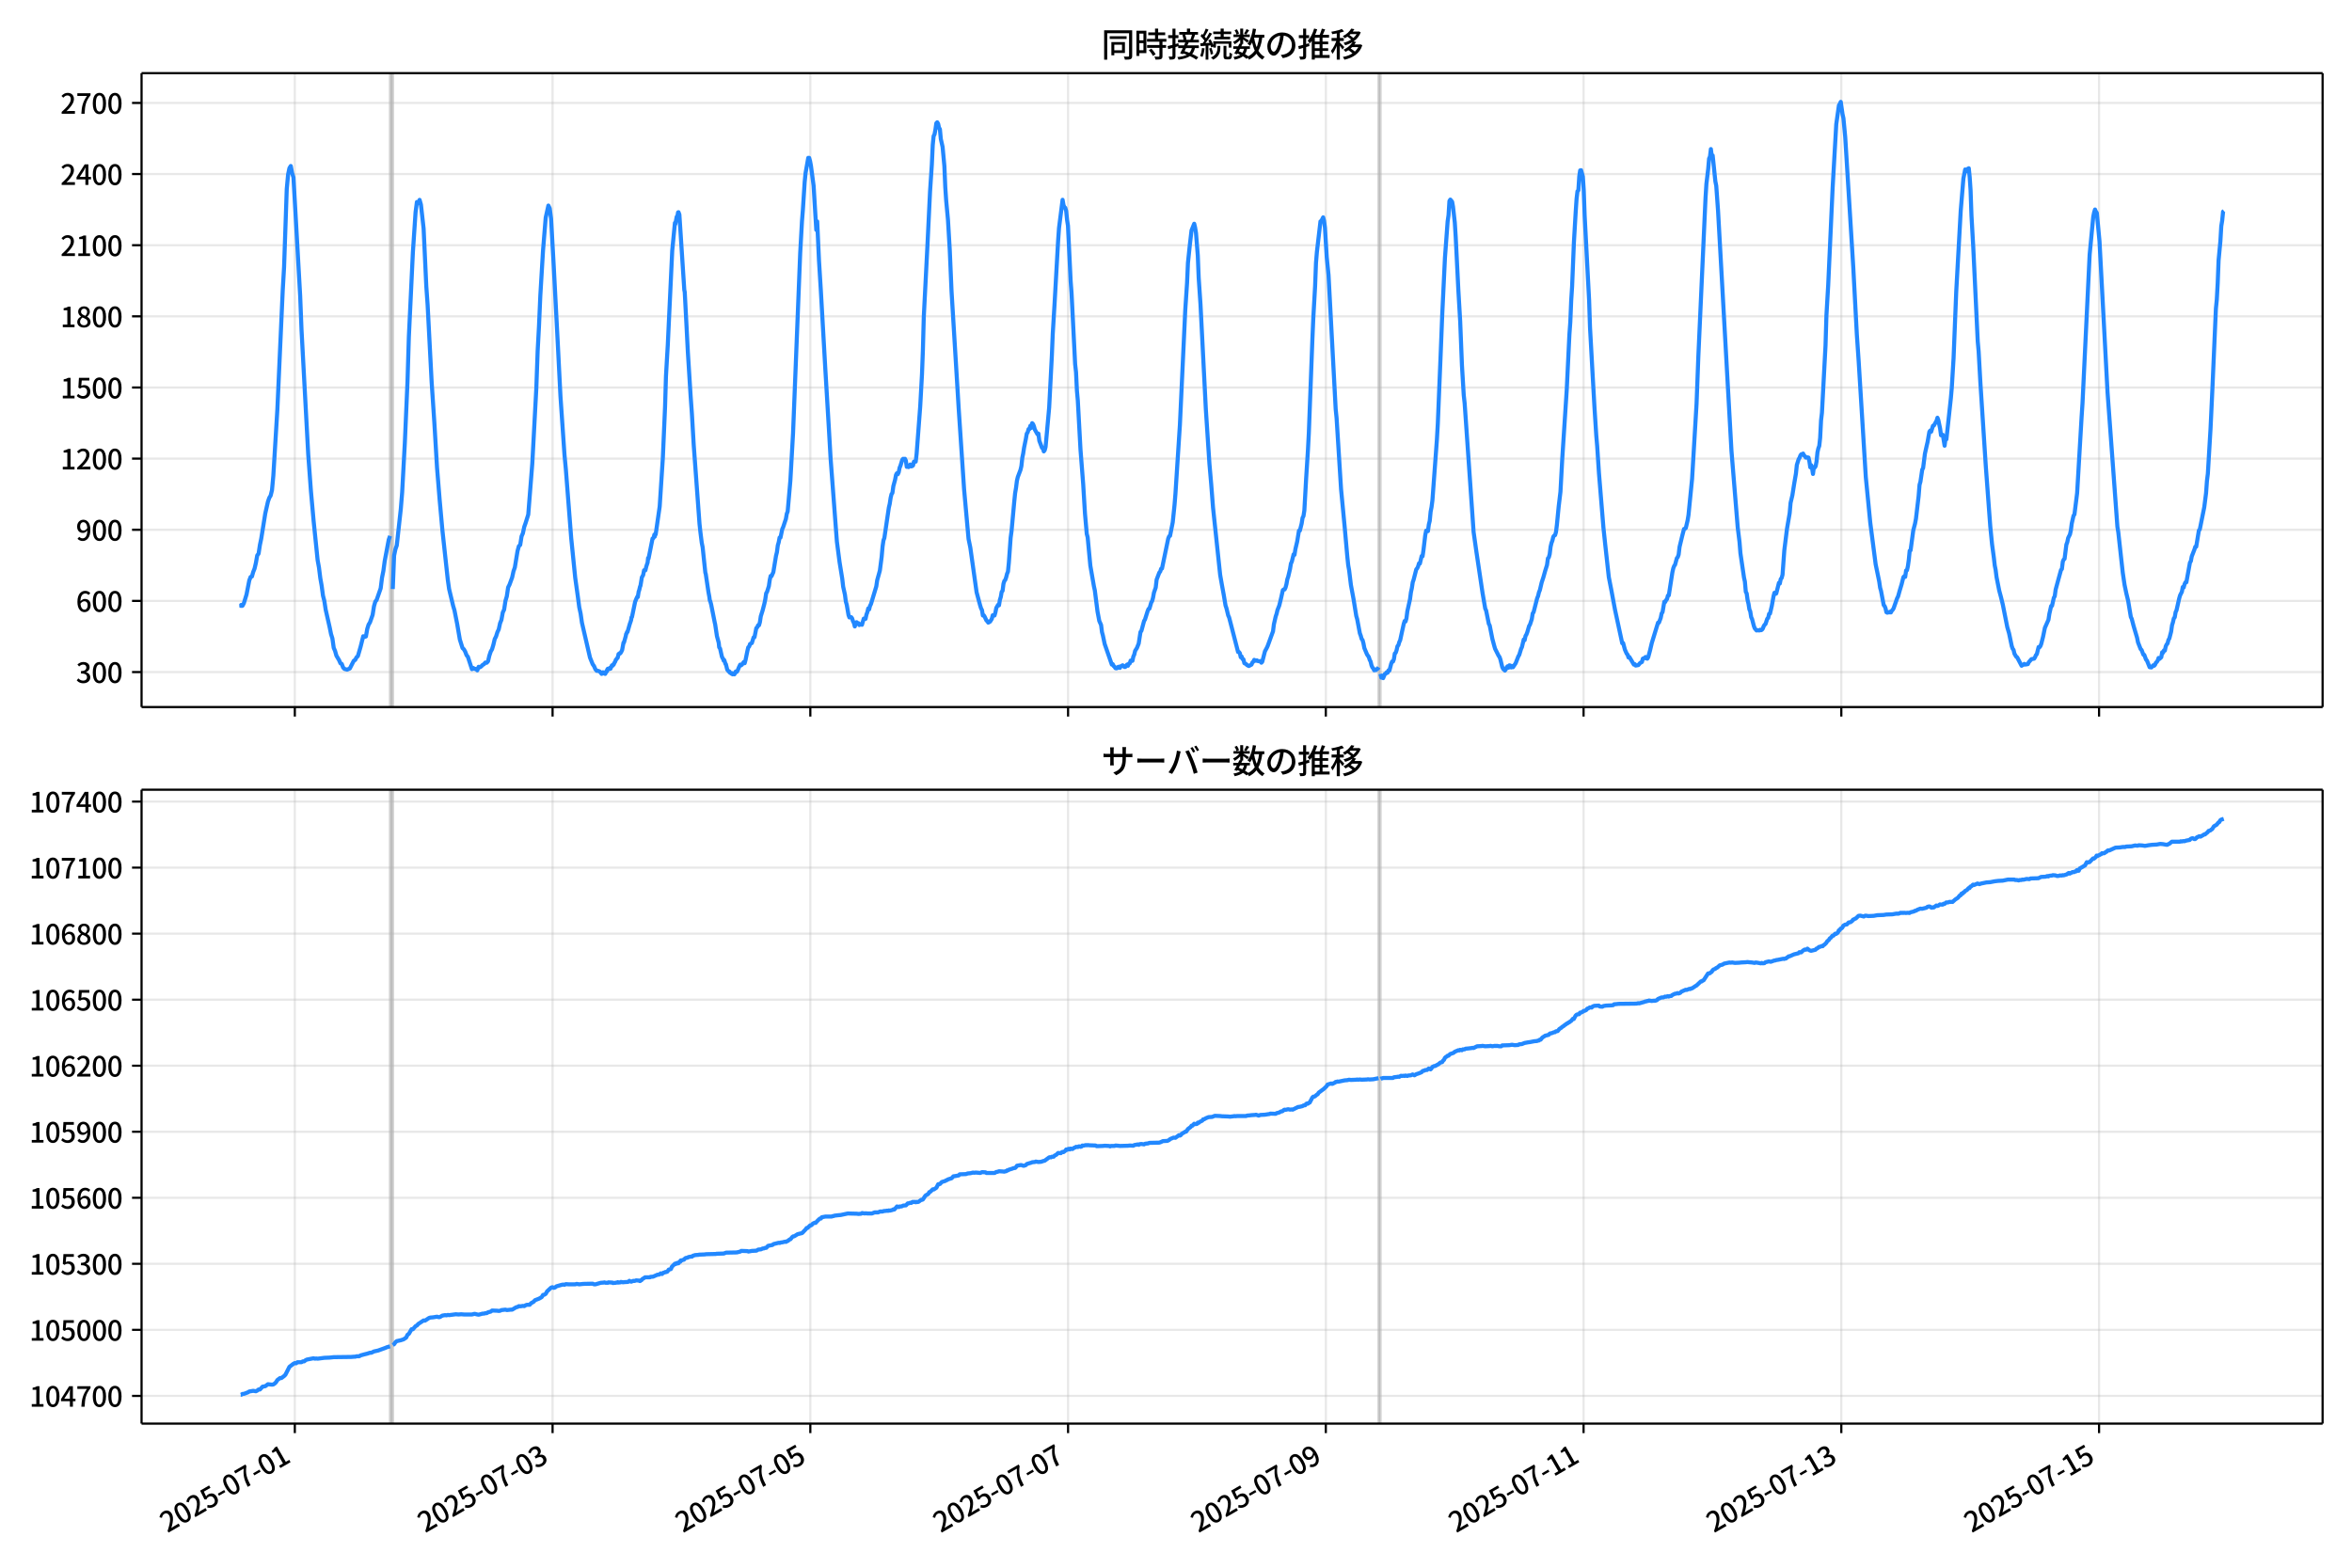 <!DOCTYPE svg  PUBLIC '-//W3C//DTD SVG 1.1//EN'  'http://www.w3.org/Graphics/SVG/1.1/DTD/svg11.dtd'>
<svg version="1.1" viewBox="0 0 864 576" xmlns="http://www.w3.org/2000/svg" xmlns:xlink="http://www.w3.org/1999/xlink">
 <defs>
  <style type="text/css">*{stroke-linejoin: round; stroke-linecap: butt}</style>
 </defs>
 <g id="aa">
  <g id="ab">
   <path d="m0 576h864v-576h-864z" fill="#fff"/>
  </g>
  <g id="ac">
   <g id="ad">
    <path d="m52 259.78h801.2v-232.9h-801.2z" fill="#fff"/>
   </g>
   <g id="ae">
    <path d="m143.32 259.78h.986v-232.9h-.986z" clip-path="url(#d)" fill="#808080" opacity=".3" stroke="#808080"/>
   </g>
   <g id="af">
    <path d="m506.43 259.78h.658v-232.9h-.658z" clip-path="url(#d)" fill="#808080" opacity=".3" stroke="#808080"/>
   </g>
   <g id="ag">
    <g id="ah">
     <g id="ai">
      <path d="m108.3 259.78v-232.9" clip-path="url(#d)" fill="none" stroke="#b0b0b0" stroke-linecap="square" stroke-opacity=".3" stroke-width=".8"/>
     </g>
     <g id="aj">
      <defs>
       <path id="g" d="m0 0v3.5" stroke="#000" stroke-width=".8"/>
      </defs>
      <use x="108.303" y="259.778" stroke="#000000" stroke-width=".8" xlink:href="#g"/>
     </g>
    </g>
    <g id="ak">
     <g id="al">
      <path d="m202.99 259.78v-232.9" clip-path="url(#d)" fill="none" stroke="#b0b0b0" stroke-linecap="square" stroke-opacity=".3" stroke-width=".8"/>
     </g>
     <g id="am">
      <use x="202.986" y="259.778" stroke="#000000" stroke-width=".8" xlink:href="#g"/>
     </g>
    </g>
    <g id="an">
     <g id="ao">
      <path d="m297.67 259.78v-232.9" clip-path="url(#d)" fill="none" stroke="#b0b0b0" stroke-linecap="square" stroke-opacity=".3" stroke-width=".8"/>
     </g>
     <g id="ap">
      <use x="297.669" y="259.778" stroke="#000000" stroke-width=".8" xlink:href="#g"/>
     </g>
    </g>
    <g id="aq">
     <g id="ar">
      <path d="m392.35 259.78v-232.9" clip-path="url(#d)" fill="none" stroke="#b0b0b0" stroke-linecap="square" stroke-opacity=".3" stroke-width=".8"/>
     </g>
     <g id="as">
      <use x="392.352" y="259.778" stroke="#000000" stroke-width=".8" xlink:href="#g"/>
     </g>
    </g>
    <g id="at">
     <g id="au">
      <path d="m487.04 259.78v-232.9" clip-path="url(#d)" fill="none" stroke="#b0b0b0" stroke-linecap="square" stroke-opacity=".3" stroke-width=".8"/>
     </g>
     <g id="av">
      <use x="487.035" y="259.778" stroke="#000000" stroke-width=".8" xlink:href="#g"/>
     </g>
    </g>
    <g id="aw">
     <g id="ax">
      <path d="m581.72 259.78v-232.9" clip-path="url(#d)" fill="none" stroke="#b0b0b0" stroke-linecap="square" stroke-opacity=".3" stroke-width=".8"/>
     </g>
     <g id="ay">
      <use x="581.718" y="259.778" stroke="#000000" stroke-width=".8" xlink:href="#g"/>
     </g>
    </g>
    <g id="az">
     <g id="ba">
      <path d="m676.4 259.78v-232.9" clip-path="url(#d)" fill="none" stroke="#b0b0b0" stroke-linecap="square" stroke-opacity=".3" stroke-width=".8"/>
     </g>
     <g id="bb">
      <use x="676.401" y="259.778" stroke="#000000" stroke-width=".8" xlink:href="#g"/>
     </g>
    </g>
    <g id="bc">
     <g id="bd">
      <path d="m771.08 259.78v-232.9" clip-path="url(#d)" fill="none" stroke="#b0b0b0" stroke-linecap="square" stroke-opacity=".3" stroke-width=".8"/>
     </g>
     <g id="be">
      <use x="771.084" y="259.778" stroke="#000000" stroke-width=".8" xlink:href="#g"/>
     </g>
    </g>
   </g>
   <g id="bf">
    <g id="bg">
     <g id="bh">
      <path d="m52 246.93h801.2" clip-path="url(#d)" fill="none" stroke="#b0b0b0" stroke-linecap="square" stroke-opacity=".3" stroke-width=".8"/>
     </g>
     <g id="bi">
      <defs>
       <path id="f" d="m0 0h-3.5" stroke="#000" stroke-width=".8"/>
      </defs>
      <use x="52" y="246.926" stroke="#000000" stroke-width=".8" xlink:href="#f"/>
     </g>
     <g id="bj">
      <!-- 300 -->
      <g transform="translate(27.9 250.91) scale(.1 -.1)">
       <defs>
        <path id="l" transform="scale(.016)" d="m1715-90q-371 0-656 90t-503 240q-217 150-377 323l359 474q211-205 479-359 269-153 634-153 269 0 467 92 199 93 311 266t112 423q0 256-125 451t-429 300q-304 106-835 106v551q467 0 732 105 266 106 384 291 119 186 119 423 0 307-192 489-192 183-531 183-269 0-503-119-233-118-438-316l-384 460q282 256 614 413 333 157 737 157 422 0 748-144 327-144 512-413 186-269 186-659 0-403-221-685-221-281-592-422v-26q269-70 490-227t349-400 128-557q0-422-215-726-214-304-573-468-358-163-787-163z"/>
        <path id="a" transform="scale(.016)" d="m1830-90q-460 0-806 275-346 276-535 823-188 547-188 1366 0 820 188 1357 189 538 535 803 346 266 806 266 461 0 800-269 340-269 528-803 189-534 189-1354 0-819-189-1366-188-547-528-823-339-275-800-275zm0 589q237 0 422 185 186 186 288 599 103 413 103 1091 0 679-103 1082-102 403-288 582-185 180-422 180-236 0-422-180-186-179-292-582-105-403-105-1082 0-678 105-1091 106-413 292-599 186-185 422-185z"/>
       </defs>
       <use xlink:href="#l"/>
       <use transform="translate(57)" xlink:href="#a"/>
       <use transform="translate(114)" xlink:href="#a"/>
      </g>
     </g>
    </g>
    <g id="bk">
     <g id="bl">
      <path d="m52 220.79h801.2" clip-path="url(#d)" fill="none" stroke="#b0b0b0" stroke-linecap="square" stroke-opacity=".3" stroke-width=".8"/>
     </g>
     <g id="bm">
      <use x="52" y="220.787" stroke="#000000" stroke-width=".8" xlink:href="#f"/>
     </g>
     <g id="bn">
      <!-- 600 -->
      <g transform="translate(27.9 224.77) scale(.1 -.1)">
       <defs>
        <path id="k" transform="scale(.016)" d="m1971-90q-339 0-634 144-294 144-518 435-224 292-352 733-128 442-128 1044 0 678 147 1161 148 483 397 784 250 301 570 445t665 144q397 0 688-147 292-147 490-359l-403-448q-128 154-327 253-198 99-409 99-307 0-567-182-259-182-413-605-153-422-153-1145 0-608 115-1002t326-589q212-195 493-195 212 0 375 121 163 122 259 343t96 522q0 300-90 511-89 212-259 320-169 109-419 109-211 0-451-134t-458-461l-25 538q134 192 313 323t374 201q196 71 375 71 397 0 694-163 298-163 467-490 170-326 170-825 0-468-195-817-195-348-512-544-317-195-701-195z"/>
       </defs>
       <use xlink:href="#k"/>
       <use transform="translate(57)" xlink:href="#a"/>
       <use transform="translate(114)" xlink:href="#a"/>
      </g>
     </g>
    </g>
    <g id="bo">
     <g id="bp">
      <path d="m52 194.65h801.2" clip-path="url(#d)" fill="none" stroke="#b0b0b0" stroke-linecap="square" stroke-opacity=".3" stroke-width=".8"/>
     </g>
     <g id="bq">
      <use x="52" y="194.648" stroke="#000000" stroke-width=".8" xlink:href="#f"/>
     </g>
     <g id="br">
      <!-- 900 -->
      <g transform="translate(27.9 198.63) scale(.1 -.1)">
       <defs>
        <path id="m" transform="scale(.016)" d="m1562-90q-410 0-708 150-297 151-502 356l403 461q141-160 346-256t422-96q224 0 425 102 202 103 352 333 151 230 237 614 87 384 87 941 0 589-115 970t-323 563-496 182q-205 0-372-118-166-118-262-336t-96-525q0-301 86-512 87-211 259-323 173-112 417-112 224 0 460 141 237 141 448 461l32-544q-134-180-313-314t-371-208-384-74q-391 0-689 166-297 167-467 496-169 330-169 823 0 467 195 816t515 541 698 192q339 0 636-138 298-137 519-419 221-281 349-710t128-1018q0-691-141-1187t-391-807q-249-310-563-461-313-150-652-150z"/>
       </defs>
       <use xlink:href="#m"/>
       <use transform="translate(57)" xlink:href="#a"/>
       <use transform="translate(114)" xlink:href="#a"/>
      </g>
     </g>
    </g>
    <g id="bs">
     <g id="bt">
      <path d="m52 168.51h801.2" clip-path="url(#d)" fill="none" stroke="#b0b0b0" stroke-linecap="square" stroke-opacity=".3" stroke-width=".8"/>
     </g>
     <g id="bu">
      <use x="52" y="168.509" stroke="#000000" stroke-width=".8" xlink:href="#f"/>
     </g>
     <g id="bv">
      <!-- 1200 -->
      <g transform="translate(22.2 172.49) scale(.1 -.1)">
       <defs>
        <path id="e" transform="scale(.016)" d="m544 0v608h1037v3277h-845v467q333 58 579 147 247 90 451 218h557v-4109h915v-608h-2694z"/>
        <path id="c" transform="scale(.016)" d="m282 0v429q697 621 1164 1136 468 515 701 956 234 442 234 826 0 256-87 451-86 196-262 301-176 106-445 106-275 0-506-151-230-150-422-368l-416 410q301 333 637 518 336 186 803 186 429 0 749-176t496-493 176-745q0-455-224-919t-615-935q-390-470-889-950 186 20 394 36t374 16h1184v-634h-3046z"/>
       </defs>
       <use xlink:href="#e"/>
       <use transform="translate(57)" xlink:href="#c"/>
       <use transform="translate(114)" xlink:href="#a"/>
       <use transform="translate(171)" xlink:href="#a"/>
      </g>
     </g>
    </g>
    <g id="bw">
     <g id="bx">
      <path d="m52 142.37h801.2" clip-path="url(#d)" fill="none" stroke="#b0b0b0" stroke-linecap="square" stroke-opacity=".3" stroke-width=".8"/>
     </g>
     <g id="by">
      <use x="52" y="142.37" stroke="#000000" stroke-width=".8" xlink:href="#f"/>
     </g>
     <g id="bz">
      <!-- 1500 -->
      <g transform="translate(22.2 146.36) scale(.1 -.1)">
       <defs>
        <path id="h" transform="scale(.016)" d="m1715-90q-365 0-653 90t-506 237q-217 147-383 307l352 480q134-134 294-246t361-183q202-70 452-70 262 0 473 118 212 119 333 346 122 227 122 541 0 460-247 716-246 256-649 256-224 0-384-64t-365-198l-365 237 141 2240h2387v-627h-1747l-109-1204q154 77 307 118 154 42 340 42 397 0 723-160t518-490q192-329 192-847 0-519-224-887t-586-560q-361-192-777-192z"/>
       </defs>
       <use xlink:href="#e"/>
       <use transform="translate(57)" xlink:href="#h"/>
       <use transform="translate(114)" xlink:href="#a"/>
       <use transform="translate(171)" xlink:href="#a"/>
      </g>
     </g>
    </g>
    <g id="ca">
     <g id="cb">
      <path d="m52 116.23h801.2" clip-path="url(#d)" fill="none" stroke="#b0b0b0" stroke-linecap="square" stroke-opacity=".3" stroke-width=".8"/>
     </g>
     <g id="cc">
      <use x="52" y="116.232" stroke="#000000" stroke-width=".8" xlink:href="#f"/>
     </g>
     <g id="cd">
      <!-- 1800 -->
      <g transform="translate(22.2 120.22) scale(.1 -.1)">
       <defs>
        <path id="r" transform="scale(.016)" d="m1830-90q-441 0-787 163-345 164-547 448-202 285-202 650 0 314 122 557t314 419 403 291v32q-256 186-442 458-185 272-185 643 0 365 176 640t480 425q304 151 694 151 410 0 704-160t457-439q164-278 164-649 0-237-96-448t-234-381q-137-169-291-278v-32q218-115 397-285 179-169 288-406t109-557q0-346-189-628-189-281-532-448-342-166-803-166zm314 2708q205 198 310 419 106 221 106 464 0 211-83 384t-247 272q-163 99-393 99-288 0-480-183-192-182-192-502 0-256 134-429 135-172 359-294t486-230zm-294-2170q236 0 418 89 183 90 285 253 103 164 103 388 0 211-90 367-89 157-246 272-157 116-368 215t-454 195q-244-173-398-426-153-252-153-553 0-237 118-416 119-179 324-282 205-102 461-102z"/>
       </defs>
       <use xlink:href="#e"/>
       <use transform="translate(57)" xlink:href="#r"/>
       <use transform="translate(114)" xlink:href="#a"/>
       <use transform="translate(171)" xlink:href="#a"/>
      </g>
     </g>
    </g>
    <g id="ce">
     <g id="cf">
      <path d="m52 90.093h801.2" clip-path="url(#d)" fill="none" stroke="#b0b0b0" stroke-linecap="square" stroke-opacity=".3" stroke-width=".8"/>
     </g>
     <g id="cg">
      <use x="52" y="90.093" stroke="#000000" stroke-width=".8" xlink:href="#f"/>
     </g>
     <g id="ch">
      <!-- 2100 -->
      <g transform="translate(22.2 94.078) scale(.1 -.1)">
       <use xlink:href="#c"/>
       <use transform="translate(57)" xlink:href="#e"/>
       <use transform="translate(114)" xlink:href="#a"/>
       <use transform="translate(171)" xlink:href="#a"/>
      </g>
     </g>
    </g>
    <g id="ci">
     <g id="cj">
      <path d="m52 63.954h801.2" clip-path="url(#d)" fill="none" stroke="#b0b0b0" stroke-linecap="square" stroke-opacity=".3" stroke-width=".8"/>
     </g>
     <g id="ck">
      <use x="52" y="63.954" stroke="#000000" stroke-width=".8" xlink:href="#f"/>
     </g>
     <g id="cl">
      <!-- 2400 -->
      <g transform="translate(22.2 67.939) scale(.1 -.1)">
       <defs>
        <path id="n" transform="scale(.016)" d="m2170 0v3072q0 192 12 457 13 266 20 458h-26q-90-179-183-365-92-185-195-364l-921-1415h2579v-576h-3328v493l1875 2957h858v-4717h-691z"/>
       </defs>
       <use xlink:href="#c"/>
       <use transform="translate(57)" xlink:href="#n"/>
       <use transform="translate(114)" xlink:href="#a"/>
       <use transform="translate(171)" xlink:href="#a"/>
      </g>
     </g>
    </g>
    <g id="cm">
     <g id="cn">
      <path d="m52 37.815h801.2" clip-path="url(#d)" fill="none" stroke="#b0b0b0" stroke-linecap="square" stroke-opacity=".3" stroke-width=".8"/>
     </g>
     <g id="co">
      <use x="52" y="37.815" stroke="#000000" stroke-width=".8" xlink:href="#f"/>
     </g>
     <g id="cp">
      <!-- 2700 -->
      <g transform="translate(22.2 41.8) scale(.1 -.1)">
       <defs>
        <path id="j" transform="scale(.016)" d="m1235 0q32 646 109 1187t224 1024 384 941 576 938h-2208v627h3027v-455q-409-512-665-989-256-476-397-969t-205-1053-90-1251h-755z"/>
       </defs>
       <use xlink:href="#c"/>
       <use transform="translate(57)" xlink:href="#j"/>
       <use transform="translate(114)" xlink:href="#a"/>
       <use transform="translate(171)" xlink:href="#a"/>
      </g>
     </g>
    </g>
   </g>
   <g id="cq">
    <path d="m88.418 222.44.094.174.083-.349.342.349.174-.087.465-.871.987-3.224 1.003-5.141.491-1.307.494-.174.465-1.655.493-1.22.493-2.091.493-2.788.493-.61.493-3.224.493-2.353 1.479-9.236.986-4.356.493-1.394.493-.784.493-2.004.493-5.315 1.479-24.309 1.973-43.826.493-8.539.986-28.666.493-5.315.493-2.353.493-.784.493 2.614.493 1.568 2.466 43.565.493 12.46 2.466 45.743.986 13.418.986 10.978 1.479 14.464.493 2.701.493 3.921.493 2.788.493 3.659.493 1.917.493 3.224 1.479 6.535.493 2.44.493 1.568.493 3.485.493 1.133.493 1.743.986 1.655.493 1.133.493.261.493 1.307.493.523.986.261.986-.436 1.479-2.875.493-.261.493-.958.493-.436.986-3.398.986-3.921.493.261.493-.174.493-2.788.493-1.568.493-.784.986-2.788.493-3.137.493-1.743.493-.61 1.479-4.269.493-3.921.493-2.44.493-3.659 1.479-7.842.493-1.394m.986 19.517.493-12.285.493-2.353.493-1.394 1.479-13.418.493-6.012.986-18.21.986-22.654.493-16.293 1.479-31.105.986-14.725.493-3.747.493.436.493-1.22.493 1.743.986 8.8.986 21.173.493 6.97 1.479 28.404.986 14.725.986 16.555.986 12.111.986 10.891 1.973 18.123.493 3.485 1.479 6.186.493 1.655.986 4.966.986 5.751.986 3.137.493.436.493.871.493 1.307.493.61 1.479 4.531.493-.436.493.349h.493l.493.523.493-1.307.493.174.493-.349.493-.523.493-.261.493-.61.493.087.493-.523.493-2.091.493-1.481.493-.871.493-1.655.493-2.091.493-.958.493-1.568.493-1.046.493-2.265.493-1.22.493-2.701.493-1.046.493-3.224.493-1.655.493-3.311.493-.958.986-2.701.493-2.265.493-1.394.986-6.012.493-1.83.493-.436.493-3.137.493-1.133.493-2.353.493-1.394.986-3.137 1.479-18.733 1.479-27.62.493-13.766.493-9.149.493-11.24.986-16.468.986-12.111.986-4.444.493 1.046.493 3.747.986 17.6 1.479 28.23.986 19.43 1.479 21.521.493 5.228 1.973 25.355 1.479 14.638.986 7.058.493 3.747.493 2.265.493 3.398 2.959 12.808.986 2.44.493.697.493 1.133.493.61h.493l.658.261.658.871.164-.087.329-.523.329.436.164-.087.329.261.329-.61.164-.523.164.174.164-.784.164-.174h.164l.164.174.164-.174.164.087.164-.436.164.349.493-1.22.164.174.164-.087.164-.436.164.087.329-.784.164-.174.329-.871.164-.087.329-.523.164-.087.329-1.394.164.087.329-.436.164.087.329-.523.329-.697.493-2.701h.164l.658-2.353.164-.871.164-.174.164-.523h.164l.822-2.875.329-.958.164-.523.164-1.046.164-.087 1.151-5.576.493-1.22.329-.697.164.174.329-2.091.164-.349.329-1.394.164-.349.329-2.004.164-1.046.493-.871.329-1.743.164-.087.164.174.164-.087.329-1.394.493-1.481.164-1.655.164.261 1.479-7.406h.164l.164-.174.164-.436.164-.784.164.697.164-1.046.164.261 1.479-10.281 1.151-17.774.822-18.907.329-11.153.329-5.751.329-5.576 1.644-34.852.329-3.398.658-6.796.164.436.493-2.701.164-.174.164-.349.164-1.046.164-.087.329.871 1.315 20.214.493 7.493.164.784.658 12.547.493 9.584.986 15.683.493 6.883.658 11.327 2.137 29.101.329 3.05.493 3.921.329 1.655.986 9.323.164.523.986 6.622.329 1.743.164 1.307.164.261.329 1.22.986 4.966.329 1.655.164.697.658 4.356.658 2.44.164 1.655.329.436.658 2.962.329.697.164.174.164.61.164-.261.164.349.329 1.133.164.087.493 2.004.329.436.164.087.164.261.164-.087.164.436.329.087.164.261.329-.174.164.436.164-.349.493.349.329-.61.164-.436.329.174.329-.436.493-1.22.493-1.046.329.261.329-.261.658-.958.329.436.329-1.22.658-3.224.329-1.394.329-.261.329-.958.658-.349.658-2.091.329-.087.658-3.311.329-.261.329-.784h.329l.329-1.133.329-2.178.658-2.091.658-2.527.329-1.568.329-2.265.329-.523.658-2.091.329-2.265.329-1.481.329.087.658-1.481.986-6.012.329-1.307.329-2.527.329-1.133.329-1.743h.329l.658-3.137.329-.697.658-2.004.329-.958.329-1.917.329-.871.986-11.24.986-17.426 2.63-66.219.658-11.763.329-4.182.658-10.194.329-3.311.986-5.576h.329l.329 1.133.329 1.743.986 7.406.986 16.206.329-3.137.658 14.376.658 10.63 1.644 28.84 1.315 21.957.658 11.414 2.301 30.408.986 7.58.986 6.099.329 2.875.658 2.962.329 2.527.329 1.133.658 3.834.329.871.329-.174.329.087.329.436.329 1.046.329.61.329 1.307.329-1.133.329-.436.329.61.329-.261.329.697.329-.349.658.261.658-2.265.658.087.329-1.568.329-.871.329-1.394.329.349.329-1.307.329-.61 1.973-6.535.329-2.265.658-2.353.329-1.22.658-5.053.329-3.747.329-2.265.329-.871 1.644-11.153.329-1.394.329-2.178.329-1.394.329-.436.329-2.44.658-2.44.329-1.743.329-.61.329.349.329-.697.329-1.655.329-.784.658-2.178.329-.349.329.261.329-.261.329.697.329 2.265.329-.087.329.174.329-.349.329-.61.329.697.329-.087.329-.261.329-1.394h.658l.329-2.875 1.315-17.339.658-11.937.329-8.8.329-12.198 1.315-25.703.986-20.388.658-9.933.329-7.145.329-3.311.329-.61.329-1.743.329-2.353.329-.349.329.523.329 1.481.329.523.329 3.572.658 2.962.658 7.058.329 7.755.329 4.879.658 7.058.658 11.065.658 15.248 2.63 43.129 1.973 29.537 1.644 18.297.658 3.224 2.301 16.38 1.315 4.879.329 1.046.329.61.329 2.004.329-.087.329.523.658 1.394.329.261.329.523.658-.349.658-1.046.329-1.307.658.087.329-1.133.329-1.655.658-1.133.329.174.329-2.004.329-1.046.329-1.917.329-.349.329-2.614.329-1.046.329-.349.329-.958.329-1.307.329-.784.329-3.311.658-9.149.329-2.44.986-10.717.329-3.224.329-1.917.329-2.614.329-1.394.986-2.614.329-1.394.329-3.05.329-1.568.329-2.178.658-3.224.329-1.917.329-.436.329-1.22h.329l.329-1.22.329.784.329-1.743.329.349.329.784.329 1.22.986 1.743.329-.261.329 2.614.986 2.614.329.174.329 1.133.329-.436.329-1.22 1.315-14.464.986-18.994.329-8.016.658-10.891 1.315-23.351.329-4.705 1.315-10.368.329 1.917.329.784.329.261.329 1.133.329 3.311.329 2.091.986 20.388.329 4.356 1.315 26.139.329 2.962.329 6.796.329 3.659.986 18.036.986 12.634.658 10.804.658 7.493.329 1.22.986 10.456 1.315 7.58.329 1.481.986 7.755.658 3.485.658 1.481.329 2.614.329 1.22.658 3.137 2.63 7.58.329-.174.329.697.329.261.329.523.329.087.329-.087.329-.436.329-.087.329.436.329-.61.329-.087.329-.261.329.174.329.436h.329l.658-.871.329.436.329-.784.329-.087.329-1.046.329.174.329-.087.329-1.568.329-.697.329-1.394.658-1.046.658-1.655.658-4.269.329-.349.986-3.659.329-.523.986-3.137.329-.784.329-.087.658-2.265.329-.523.329-1.22.329-1.83.658-1.917.329-2.875.986-2.614.329-.349.329-1.046.329-.087 2.301-11.065.329-.784.329-.174.986-4.966.658-6.361.329-4.008.658-10.194.986-15.161 1.973-42.258.658-9.933.329-7.406.658-6.273.658-5.663.986-2.44.329 1.394.329 2.004.658 8.277.329 8.19.658 9.671 1.973 38.686 1.315 19.953.658 7.58.658 8.452 2.63 24.832.658 3.747.658 3.572.658 3.921.329.958.658 2.701.329.697 3.288 12.721h.329l.329.436.329 1.481.329-.261.329.958.329.087.329 1.394.658.349.329.349.658.349.986-.523.329-.784.329-.261.329-.697.658.349.329-.174.329.261.658.087.329-.087.329.61.329-.349.986-3.834.658-1.22.329-.697 1.644-4.531.329-.871.329-2.614.658-2.875.329-.958.329-1.394.658-1.655.658-2.701.658-2.962.329-.261h.329l.329-.697.329-1.22.329-1.83.329-.958.658-2.788.329-2.004.329-.697.658-2.701.329.174.329-2.091.658-2.788.658-4.008h.329l.658-2.614.329-2.091.329-.61.329-2.091.658-11.763.658-10.368.329-6.273 1.315-34.678.329-7.667.658-11.588.329-8.626.329-4.008 1.315-11.24.329-.174.658-1.307.329 1.22.329 2.527.658 10.891.658 6.535 2.63 49.315.329 3.224 1.644 26.139 1.315 13.766.986 11.065.329 3.137.329 1.83.658 5.402.986 5.315.986 6.099.329 1.133.986 5.228.329.871.329 1.22.329.349.329 1.22.329 1.743.986 2.353.658.958.329 1.046.329.61.329 1.394.329.784.329.349.329.697.329-.261.329.174.329-.349.329-.174.329-.523m.658 2.44.329 1.394.329-.087.329.261.658-1.568.329-.087.329-.523.329.174.329-.871.329.087.658-2.527.329-.784h.329l.329-.871.329-2.091.329-.261.329-.958.329-1.481.329-.349.329-1.133.329-.697.658-3.05.658-2.962.329-1.046.329.174.329-1.133.329-2.614.986-4.444.329-2.527.329-1.481.329-2.178.329-.958.986-3.834.329-.349.329-.697.329-1.133.329.087.658-2.788.329.087.329-2.265.658-5.489.329-1.655.658.174.329-2.44.329-1.307.329-3.398.329-1.655.329-2.527 1.644-22.305.329-5.751.986-23.961.658-16.555.986-20.563.986-13.331.329-2.265.329-5.228.329-.523.658.784.329 1.83.658 5.838.329 5.228.986 19.778.658 11.153.658 16.38.658 10.891.329 2.962 3.288 47.311.986 6.97 2.301 15.422.986 5.751.329.697.986 4.879.329.61.986 4.966.658 2.44.329 1.133 1.315 2.614.329.436.329.958.658 2.701.329.697.658.61.329-.436.329-.784.329-.349.329.523.329-.871.329.087.329.697.329-.523.329.436.986-1.481.986-2.527.329-.523.658-2.178.329-.697.658-2.788.329.261.329-1.568.329-.523.329-.871.658-2.265.329-.523.658-2.004.329-2.091.329-.436 1.315-5.141.329-.784.329-1.394.329-.784.658-2.788.658-2.004.658-2.353.658-2.091.329-2.44.329-.349.329-1.22.329-2.701.329-1.394.329-.871.329-1.394.329-.436.329-.174.329-1.133.329-2.614.658-6.709.658-5.489.658-12.111 1.644-25.268.986-20.388.329-4.531.329-7.929.329-5.141.658-16.119.658-11.24.329-4.879.329-2.788.329-.349.329-5.141.329-2.178.329-.087.658 2.353.329 5.053.329 9.236 1.644 31.192.329 9.933.986 17.862.658 11.588.658 10.281.329 3.834.658 10.02 1.644 20.04.658 6.186 1.315 11.937.986 5.053.658 3.572.658 3.485 2.63 12.198.329-.087.658 2.44.658 1.481.329.349.329 1.046.329-.174 1.644 2.788.329-.174.329.523.986-.174.658-.784.658-.349.329-1.22.329-.174h.329l.329-.436.329.523.329.087.329-.523.658-2.44.658-2.788 2.301-7.493h.329l.658-1.743.329-1.655.329-.436.658-3.834.329.087.329-.697.329-.349.329-1.307.329-.087 1.315-8.452.329-1.481.329-.871.329-.436.658-2.44.329-.349.329-.958.329-2.788.986-4.095.658-2.527.329-.087.329-.261.658-2.788.329-2.004 1.315-13.244 1.644-27.62.658-17.426 2.63-58.028.329-5.315.658-5.489.329-3.834.329-.697.329-2.788.329 2.527.329-.174.986 9.497.329 1.655.658 9.149 4.931 88.262 2.301 28.143.658 5.315.329 4.095 1.315 8.974.329 1.481.329 3.747.329.61.329 2.44.329 1.307.329 2.091.329.784.329 2.091.329.697.658 2.527.329.871.658.784.329-.087.658.087.329-.261.329.174.329-.174.329-.436.329-.871.329-.523.329-.261.658-2.004.329-.261.329-1.481.329-.087.658-2.788.658-3.659.329-1.22.329.436.329-.174.986-3.921.329.261.329-1.655.329-.349.329-1.22.658-8.974.986-7.929.986-5.751.329-3.747.658-2.788.658-4.182.658-3.834.329-3.137.658-2.091.329-.523.329-.871.329-.436h.329l.329-.261.329.697.329.261.329.523.658-.087.329.087.329 1.394.329 2.178.329-.784.329 1.133.329 2.091.329-2.527.329.174.329-.523.329-1.743.329-3.311.329-1.481.329-.871.329-2.962.329-6.448.329-2.788 1.315-24.745.329-10.978.658-11.24 1.644-36.072 1.315-23.002.986-6.97.329-.436.329-.784.658 4.531.329 1.481.658 6.883 2.959 47.921 1.315 24.745.658 9.584 2.63 42.694 1.644 16.816 1.973 15.248 1.315 6.361.329 2.265.329 1.133.986 5.228.329.349.329.784.329 1.481.329.174.329-.174.329.087.329-.261.329.261.329-.61.329-.349.329-.523 1.315-3.747.329-.61.658-2.353.658-2.178.658-2.614.329-.349.329.261.329-2.353.329-.087.329-1.481.329-2.353.329-3.311.329-.174.986-7.319.658-2.527.329-1.743.986-8.364.329-4.095.329-1.133.658-4.444.329-.61.658-5.228.658-2.962.329-1.394.658-3.747.329-.436.329.436.658-2.178.329-.087.986-1.743.329-1.133.329.871.658 3.137.329 2.44.329-.174h.329l.658 4.008.329-2.614.329.261 1.644-15.161.329-3.747.658-10.891.986-24.571 1.644-29.624.986-11.85.658-3.311.329.61.329.087.329-.958.329-.174.329 3.224.329 4.879.329 9.323.658 11.588 1.644 34.59.329 3.659.658 11.763 1.973 30.408 1.644 22.131.658 6.622.658 4.879.329 2.875.329 1.655.329 2.614.986 4.966.658 2.44.658 2.701 1.644 8.277.658 2.265.986 4.705.329.958.329.436.329 1.394.658 1.133.329.174 1.644 3.137.329-.261.329-.087.329-.349.329.261.986-.174.329-.697.986-1.133.986-.174.329-.523.329-.784.329-.349.658-2.614.329.087.329-.436.329-.871.658-2.614.658-3.224 1.315-2.962.329-2.178.658-2.875.329-.087.658-2.962.329-.523.329-2.44.658-2.44 1.315-4.792.329-.349.329-2.701.329-.784.329-.261.658-5.228.329-.871.329-1.568.658-1.307.329-1.481.329-2.527.658-2.875.329-.436.986-7.842 1.644-27.969.329-4.966 2.63-54.717 1.315-13.854.329-1.655.329-1.046.329.784.329.436.986 10.456 2.959 55.589 3.616 49.315.329 2.004 1.644 14.899.658 4.444.658 3.137.658 2.701.986 5.925.329.697.658 2.527 1.315 4.444.329 1.655.986 2.527.329.261.658 1.743.329.087.658 1.743.329.349.986 2.44.658.087.658-.784.329.174.329-.349.329-.784.329-.261.329-.523.329-.958.329.349.658-.61.329-1.83.329.174.329-.871.329.087.329-1.568.329-.697.329-.349.329-1.307.329-.523.658-2.527.329-2.353.329-1.046.329-1.481.329-.349.329-1.917.329-.697.986-4.356.329-1.133.658-1.307.329-1.743.329.174.329-1.22.329-.697h.329l1.315-7.232.329-.523.329-1.743.986-2.527.329-1.046h.329l.986-6.012.329-.349 1.644-8.19.658-5.141.329-4.531.329-2.614.986-16.555.658-14.028 1.315-30.06.329-3.311.329-6.012.329-8.452.658-6.97.329-5.576.329-2.004.329-3.311.329-.261v0" clip-path="url(#d)" fill="none" stroke="#28f" stroke-linecap="square" stroke-width="1.5"/>
   </g>
   <g id="cr">
    <path d="m52 259.78v-232.9" fill="none" stroke="#000" stroke-linecap="square" stroke-width=".8"/>
   </g>
   <g id="cs">
    <path d="m853.2 259.78v-232.9" fill="none" stroke="#000" stroke-linecap="square" stroke-width=".8"/>
   </g>
   <g id="ct">
    <path d="m52 259.78h801.2" fill="none" stroke="#000" stroke-linecap="square" stroke-width=".8"/>
   </g>
   <g id="cu">
    <path d="m52 26.88h801.2" fill="none" stroke="#000" stroke-linecap="square" stroke-width=".8"/>
   </g>
   <g id="cv">
    <!-- 同時接続数の推移 -->
    <g transform="translate(404.6 20.88) scale(.12 -.12)">
     <defs>
      <path id="x" transform="scale(.016)" d="m1587 3936h3232v-518h-3232v518zm320-1114h557v-2534h-557v2534zm301 0h2291v-2086h-2291v512h1734v1069h-1734v505zm-1683 2260h5113v-570h-4524v-5056h-589v5626zm4768 0h595v-4896q0-250-67-397t-227-218q-160-77-426-96t-675-19q-13 83-45 192t-77 218q-45 108-89 185 281-13 527-13 247 0 330 0 83 7 118 42 36 35 36 112v4890z"/>
      <path id="v" transform="scale(.016)" d="m2714 4672h3238v-525h-3238v525zm-244-1235h3712v-538h-3712v538zm20-1184h3635v-531h-3635v531zm1523 3155h595v-2310h-595v2310zm832-2451h589v-2823q0-230-61-364-61-135-227-199-167-70-423-86t-633-16q-20 121-78 285-57 163-121 284 275-6 509-9t310-3q77 6 106 28 29 23 29 93v2810zm-2023-1677 487 282q153-160 313-352t294-381q135-189 206-343l-519-313q-64 153-189 348-124 196-278 394-154 199-314 365zm-2086 3718h1619v-4281h-1619v544h1056v3187h-1056v550zm32-1843h1293v-537h-1293v537zm-320 1843h563v-4832h-563v4832z"/>
      <path id="w" transform="scale(.016)" d="m3866 5408h614v-870h-614v870zm-1479-653h3597v-518h-3597v518zm-230-1485h4e3v-518h-4e3v518zm825 922 519 102q64-160 121-342 58-182 96-352 39-170 45-304l-544-128q-6 134-42 313-35 180-83 365-48 186-112 346zm1856 109 589-71q-96-275-202-557-105-281-195-486l-518 77q58 147 122 329 64 183 118 372t86 336zm-2643-2106h3943v-518h-3943v518zm1408 685 602-115q-167-371-362-784t-390-797-362-685l-525 179q160 288 346 666t368 784 323 752zm-659-2157 358 403q352-102 733-240 381-137 752-304 371-166 697-336 327-169 558-329l-384-461q-218 160-532 336-313 176-685 345-371 170-755 323-384 154-742 263zm1894 1114 583-71q-122-550-353-944-230-393-604-662t-922-435q-547-167-1296-269-25 128-93 269-67 141-137 230 678 64 1168 192t819 349q330 221 531 550 202 330 304 791zm-4684 217q396 90 953 240 557 151 1120 311l77-544q-525-154-1053-311-528-156-963-284l-134 588zm121 2093h1965v-563h-1965v563zm819 1248h576v-5229q0-236-51-374t-192-208q-141-77-355-99-214-23-541-16-13 115-64 288t-109 294q205-6 381-6t234 0q64 0 92 28 29 29 29 93v5229z"/>
      <path id="u" transform="scale(.016)" d="m4058 5408h595v-1798h-595v1798zm-1415-563h3443v-499h-3443v499zm231-992h3008v-499h-3008v499zm-224-877h3475v-1203h-531v729h-2432v-729h-512v1203zm1964-877h551v-1881q0-122 22-157 23-35 106-35 25 0 92 0 68 0 135 0t99 0q51 0 83 54t45 224 19 515q90-70 234-131t259-93q-19-429-83-662-64-234-183-326-118-93-316-93-39 0-103 0t-134 0-138 0q-67 0-99 0-237 0-365 64t-176 218q-48 153-48 422v1881zm-1164-6h550v-455q0-243-48-528-48-284-186-579-137-294-409-572-272-279-727-503-70 90-192 208-121 118-230 195 416 205 665 438 250 234 371 474 122 240 164 467 42 228 42 413v442zm-2240 3309 524-192q-121-244-259-503-137-259-275-496t-259-416l-410 173q122 186 246 438 125 253 240 515 116 263 193 481zm716-743 500-230q-224-359-496-756-272-396-548-764-275-368-518-650l-358 205q179 211 377 483 199 272 387 569 189 298 358 592 170 295 298 551zm-1721-665 307 403q166-154 339-340 173-185 320-364t224-327l-326-460q-77 160-218 348-141 189-314 384-172 196-332 356zm1485-832 435 179q128-211 249-458 122-246 215-474 93-227 137-412l-473-211q-32 185-119 422-86 237-201 486-115 250-243 468zm-1530-583q422 26 998 54 576 29 1184 68l7-499q-570-45-1127-84-556-38-992-70l-70 531zm1702-992 436 135q121-276 214-596t118-556l-454-148q-26 237-112 563-86 327-202 602zm-1363 109 499-83q-57-455-163-897-105-441-253-748-51 32-134 73-83 42-170 83-86 42-144 62 148 294 234 697t131 813zm691 627h525v-2861h-525v2861z"/>
      <path id="p" transform="scale(.016)" d="m224 2022h3187v-499h-3187v499zm51 2247h3111v-487h-3111v487zm1127-1735 563-121q-154-320-333-672t-352-679q-173-326-326-582l-532 173q148 243 324 566t345 669q170 346 311 646zm934-832 563-64q-89-480-262-838t-461-614-701-432-976-298q-25 128-99 269t-157 237q659 102 1085 303 426 202 666 554t342 883zm422 3597 519-211q-147-218-298-436-150-217-278-377l-403 186q121 173 252 413 132 240 208 425zm-1203 109h563v-2957h-563v2957zm-1075-320 448 186q134-192 246-420 112-227 157-393l-467-211q-38 172-147 406t-237 432zm1094-1050 397-236q-160-263-400-529-240-265-519-489-278-224-553-378-51 103-141 237-89 135-179 218 269 109 534 294 266 186 493 416 228 231 368 467zm487-204q83-45 246-145 163-99 352-211t346-211 221-150l-327-423q-83 77-230 198-147 122-317 253-170 132-327 250-156 119-259 189l295 250zm1798 396h2311v-556h-2311v556zm115 1178 615-90q-103-640-263-1235t-384-1101q-224-505-512-889-44 57-134 134t-186 157-166 125q275 339 473 796 199 458 340 995 141 538 217 1108zm1223-1510 614-58q-147-1101-445-1940-297-838-813-1443-515-604-1321-1014-26 71-90 177-64 105-134 208-70 102-128 159 742 346 1212 880 471 535 730 1290 260 755 375 1741zm-1005-135q134-851 387-1597 253-745 659-1305 407-560 1002-874-70-57-154-150-83-93-154-189-70-96-121-179-633 371-1056 988-422 618-688 1434-265 816-425 1783l550 89zm-3309-3065 327 416q377-148 754-330 378-182 701-378 324-195 548-368l-416-435q-211 179-519 378-307 198-666 383-358 186-729 334z"/>
      <path id="t" transform="scale(.016)" d="m3686 4378q-64-493-163-1041-99-547-265-1084-192-653-432-1104t-522-688-595-237q-320 0-596 221-275 221-448 621-172 400-172 931 0 537 220 1017 221 480 611 851 391 372 909 583 519 211 1121 211 576 0 1040-186 464-185 793-515 330-329 502-771 173-441 173-941 0-672-278-1194-278-521-816-851-538-329-1318-444l-378 601q166 20 307 42t263 48q307 70 585 217 279 148 496 375 218 227 342 534 125 308 125 692t-122 713q-121 330-358 573-236 243-582 380-346 138-781 138-525 0-935-186-409-185-694-489-284-304-432-656-147-352-147-678 0-365 89-605 90-240 224-355 135-115 276-115t288 144 297 457q151 314 298 800 147 461 246 982 100 522 145 1021l684-12z"/>
      <path id="q" transform="scale(.016)" d="m2995 2925h2893v-519h-2893v519zm0-1280h2893v-519h-2893v519zm-64-1299h3232v-557h-3232v557zm1312 3577h563v-3763h-563v3763zm429 1466 634-141q-154-390-340-794-185-403-339-684l-512 140q103 199 208 458 106 259 195 528 90 269 154 493zm-1472 25 582-147q-153-518-371-1018-217-499-483-931t-573-758q-38 64-109 160-70 96-147 198-77 103-141 160 416 416 733 1034t509 1302zm128-1203h2720v-537h-2720v-4205h-582v4422l313 320h269zm-3174-2157q396 90 953 240 557 151 1120 311l77-544q-525-154-1053-311-528-156-963-284l-134 588zm121 2093h1965v-563h-1965v563zm819 1248h576v-5229q0-236-51-374t-192-208q-141-77-355-99-214-23-541-16-13 115-64 288t-109 294q205-6 381-6t234 0q64 0 92 28 29 29 29 93v5229z"/>
      <path id="o" transform="scale(.016)" d="m4051 5402 595-109q-281-493-729-941t-1107-806q-39 64-106 144t-141 153q-73 74-137 119 608 288 1011 678t614 762zm-77-557h1511v-493h-1863l352 493zm1293 0h109l109 25 384-179q-192-505-496-905t-695-701q-390-301-845-519-454-217-947-358-44 109-137 253t-176 227q448 109 867 294 419 186 777 445 359 259 631 592t419 730v96zm-1990-954 377 307q167-96 336-218 170-121 320-249 151-128 247-237l-397-332q-90 108-237 236t-317 259q-169 132-329 234zm1107-934 595-109q-307-538-803-1031-496-492-1232-876-38 64-102 144t-138 156q-74 77-138 116 455 217 807 483t604 554q253 288 407 563zm-90-589h1460v-506h-1818l358 506zm1268 0h121l109 26 384-167q-192-614-531-1075t-787-794q-448-332-983-553-534-221-1129-355-45 115-132 269-86 153-176 249 551 96 1043 285 493 189 903 473 410 285 714 669t464 883v90zm-2132-1056 410 339q186-102 384-237 198-134 371-275t282-269l-435-371q-103 128-270 272-166 144-361 288t-381 253zm-2150 3533h589v-5376h-589v5376zm-992-1242h2336v-569h-2336v569zm1024-224 365-160q-96-339-231-707-134-368-291-727-157-358-336-672-179-313-365-537-44 128-134 291t-160 272q173 192 339 457 167 266 323 570 157 304 282 618t208 595zm941 1946 416-467q-314-122-695-221-380-99-784-173-403-74-780-131-20 102-71 236-51 135-102 231 358 58 732 138 375 80 711 179t573 208zm-397-2579q58-45 179-170 122-125 266-266 144-140 259-265t160-183l-352-473q-58 102-157 255-99 154-218 317-118 164-227 311-108 147-185 237l275 237z"/>
     </defs>
     <use xlink:href="#x"/>
     <use transform="translate(100)" xlink:href="#v"/>
     <use transform="translate(200)" xlink:href="#w"/>
     <use transform="translate(300)" xlink:href="#u"/>
     <use transform="translate(400)" xlink:href="#p"/>
     <use transform="translate(500)" xlink:href="#t"/>
     <use transform="translate(600)" xlink:href="#q"/>
     <use transform="translate(700)" xlink:href="#o"/>
    </g>
   </g>
  </g>
  <g id="cw">
   <g id="cx">
    <path d="m52 523.06h801.2v-232.9h-801.2z" fill="#fff"/>
   </g>
   <g id="cy">
    <path d="m143.32 523.06h.986v-232.9h-.986z" clip-path="url(#b)" fill="#808080" opacity=".3" stroke="#808080"/>
   </g>
   <g id="cz">
    <path d="m506.43 523.06h.658v-232.9h-.658z" clip-path="url(#b)" fill="#808080" opacity=".3" stroke="#808080"/>
   </g>
   <g id="da">
    <g id="db">
     <g id="dc">
      <path d="m108.3 523.06v-232.9" clip-path="url(#b)" fill="none" stroke="#b0b0b0" stroke-linecap="square" stroke-opacity=".3" stroke-width=".8"/>
     </g>
     <g id="dd">
      <use x="108.303" y="523.055" stroke="#000000" stroke-width=".8" xlink:href="#g"/>
     </g>
     <g id="de">
      <!-- 2025-07-01 -->
      <g transform="translate(61.514 563.33) rotate(-30) scale(.1 -.1)">
       <defs>
        <path id="i" transform="scale(.016)" d="m301 1536v544h1689v-544h-1689z"/>
       </defs>
       <use xlink:href="#c"/>
       <use transform="translate(57)" xlink:href="#a"/>
       <use transform="translate(114)" xlink:href="#c"/>
       <use transform="translate(171)" xlink:href="#h"/>
       <use transform="translate(228)" xlink:href="#i"/>
       <use transform="translate(263.7)" xlink:href="#a"/>
       <use transform="translate(320.7)" xlink:href="#j"/>
       <use transform="translate(377.7)" xlink:href="#i"/>
       <use transform="translate(413.4)" xlink:href="#a"/>
       <use transform="translate(470.4)" xlink:href="#e"/>
      </g>
     </g>
    </g>
    <g id="df">
     <g id="dg">
      <path d="m202.99 523.06v-232.9" clip-path="url(#b)" fill="none" stroke="#b0b0b0" stroke-linecap="square" stroke-opacity=".3" stroke-width=".8"/>
     </g>
     <g id="dh">
      <use x="202.986" y="523.055" stroke="#000000" stroke-width=".8" xlink:href="#g"/>
     </g>
     <g id="di">
      <!-- 2025-07-03 -->
      <g transform="translate(156.2 563.33) rotate(-30) scale(.1 -.1)">
       <use xlink:href="#c"/>
       <use transform="translate(57)" xlink:href="#a"/>
       <use transform="translate(114)" xlink:href="#c"/>
       <use transform="translate(171)" xlink:href="#h"/>
       <use transform="translate(228)" xlink:href="#i"/>
       <use transform="translate(263.7)" xlink:href="#a"/>
       <use transform="translate(320.7)" xlink:href="#j"/>
       <use transform="translate(377.7)" xlink:href="#i"/>
       <use transform="translate(413.4)" xlink:href="#a"/>
       <use transform="translate(470.4)" xlink:href="#l"/>
      </g>
     </g>
    </g>
    <g id="dj">
     <g id="dk">
      <path d="m297.67 523.06v-232.9" clip-path="url(#b)" fill="none" stroke="#b0b0b0" stroke-linecap="square" stroke-opacity=".3" stroke-width=".8"/>
     </g>
     <g id="dl">
      <use x="297.669" y="523.055" stroke="#000000" stroke-width=".8" xlink:href="#g"/>
     </g>
     <g id="dm">
      <!-- 2025-07-05 -->
      <g transform="translate(250.88 563.33) rotate(-30) scale(.1 -.1)">
       <use xlink:href="#c"/>
       <use transform="translate(57)" xlink:href="#a"/>
       <use transform="translate(114)" xlink:href="#c"/>
       <use transform="translate(171)" xlink:href="#h"/>
       <use transform="translate(228)" xlink:href="#i"/>
       <use transform="translate(263.7)" xlink:href="#a"/>
       <use transform="translate(320.7)" xlink:href="#j"/>
       <use transform="translate(377.7)" xlink:href="#i"/>
       <use transform="translate(413.4)" xlink:href="#a"/>
       <use transform="translate(470.4)" xlink:href="#h"/>
      </g>
     </g>
    </g>
    <g id="dn">
     <g id="do">
      <path d="m392.35 523.06v-232.9" clip-path="url(#b)" fill="none" stroke="#b0b0b0" stroke-linecap="square" stroke-opacity=".3" stroke-width=".8"/>
     </g>
     <g id="dp">
      <use x="392.352" y="523.055" stroke="#000000" stroke-width=".8" xlink:href="#g"/>
     </g>
     <g id="dq">
      <!-- 2025-07-07 -->
      <g transform="translate(345.56 563.33) rotate(-30) scale(.1 -.1)">
       <use xlink:href="#c"/>
       <use transform="translate(57)" xlink:href="#a"/>
       <use transform="translate(114)" xlink:href="#c"/>
       <use transform="translate(171)" xlink:href="#h"/>
       <use transform="translate(228)" xlink:href="#i"/>
       <use transform="translate(263.7)" xlink:href="#a"/>
       <use transform="translate(320.7)" xlink:href="#j"/>
       <use transform="translate(377.7)" xlink:href="#i"/>
       <use transform="translate(413.4)" xlink:href="#a"/>
       <use transform="translate(470.4)" xlink:href="#j"/>
      </g>
     </g>
    </g>
    <g id="dr">
     <g id="ds">
      <path d="m487.04 523.06v-232.9" clip-path="url(#b)" fill="none" stroke="#b0b0b0" stroke-linecap="square" stroke-opacity=".3" stroke-width=".8"/>
     </g>
     <g id="dt">
      <use x="487.035" y="523.055" stroke="#000000" stroke-width=".8" xlink:href="#g"/>
     </g>
     <g id="du">
      <!-- 2025-07-09 -->
      <g transform="translate(440.25 563.33) rotate(-30) scale(.1 -.1)">
       <use xlink:href="#c"/>
       <use transform="translate(57)" xlink:href="#a"/>
       <use transform="translate(114)" xlink:href="#c"/>
       <use transform="translate(171)" xlink:href="#h"/>
       <use transform="translate(228)" xlink:href="#i"/>
       <use transform="translate(263.7)" xlink:href="#a"/>
       <use transform="translate(320.7)" xlink:href="#j"/>
       <use transform="translate(377.7)" xlink:href="#i"/>
       <use transform="translate(413.4)" xlink:href="#a"/>
       <use transform="translate(470.4)" xlink:href="#m"/>
      </g>
     </g>
    </g>
    <g id="dv">
     <g id="dw">
      <path d="m581.72 523.06v-232.9" clip-path="url(#b)" fill="none" stroke="#b0b0b0" stroke-linecap="square" stroke-opacity=".3" stroke-width=".8"/>
     </g>
     <g id="dx">
      <use x="581.718" y="523.055" stroke="#000000" stroke-width=".8" xlink:href="#g"/>
     </g>
     <g id="dy">
      <!-- 2025-07-11 -->
      <g transform="translate(534.93 563.33) rotate(-30) scale(.1 -.1)">
       <use xlink:href="#c"/>
       <use transform="translate(57)" xlink:href="#a"/>
       <use transform="translate(114)" xlink:href="#c"/>
       <use transform="translate(171)" xlink:href="#h"/>
       <use transform="translate(228)" xlink:href="#i"/>
       <use transform="translate(263.7)" xlink:href="#a"/>
       <use transform="translate(320.7)" xlink:href="#j"/>
       <use transform="translate(377.7)" xlink:href="#i"/>
       <use transform="translate(413.4)" xlink:href="#e"/>
       <use transform="translate(470.4)" xlink:href="#e"/>
      </g>
     </g>
    </g>
    <g id="dz">
     <g id="ea">
      <path d="m676.4 523.06v-232.9" clip-path="url(#b)" fill="none" stroke="#b0b0b0" stroke-linecap="square" stroke-opacity=".3" stroke-width=".8"/>
     </g>
     <g id="eb">
      <use x="676.401" y="523.055" stroke="#000000" stroke-width=".8" xlink:href="#g"/>
     </g>
     <g id="ec">
      <!-- 2025-07-13 -->
      <g transform="translate(629.61 563.33) rotate(-30) scale(.1 -.1)">
       <use xlink:href="#c"/>
       <use transform="translate(57)" xlink:href="#a"/>
       <use transform="translate(114)" xlink:href="#c"/>
       <use transform="translate(171)" xlink:href="#h"/>
       <use transform="translate(228)" xlink:href="#i"/>
       <use transform="translate(263.7)" xlink:href="#a"/>
       <use transform="translate(320.7)" xlink:href="#j"/>
       <use transform="translate(377.7)" xlink:href="#i"/>
       <use transform="translate(413.4)" xlink:href="#e"/>
       <use transform="translate(470.4)" xlink:href="#l"/>
      </g>
     </g>
    </g>
    <g id="ed">
     <g id="ee">
      <path d="m771.08 523.06v-232.9" clip-path="url(#b)" fill="none" stroke="#b0b0b0" stroke-linecap="square" stroke-opacity=".3" stroke-width=".8"/>
     </g>
     <g id="ef">
      <use x="771.084" y="523.055" stroke="#000000" stroke-width=".8" xlink:href="#g"/>
     </g>
     <g id="eg">
      <!-- 2025-07-15 -->
      <g transform="translate(724.29 563.33) rotate(-30) scale(.1 -.1)">
       <use xlink:href="#c"/>
       <use transform="translate(57)" xlink:href="#a"/>
       <use transform="translate(114)" xlink:href="#c"/>
       <use transform="translate(171)" xlink:href="#h"/>
       <use transform="translate(228)" xlink:href="#i"/>
       <use transform="translate(263.7)" xlink:href="#a"/>
       <use transform="translate(320.7)" xlink:href="#j"/>
       <use transform="translate(377.7)" xlink:href="#i"/>
       <use transform="translate(413.4)" xlink:href="#e"/>
       <use transform="translate(470.4)" xlink:href="#h"/>
      </g>
     </g>
    </g>
   </g>
   <g id="eh">
    <g id="ei">
     <g id="ej">
      <path d="m52 512.87h801.2" clip-path="url(#b)" fill="none" stroke="#b0b0b0" stroke-linecap="square" stroke-opacity=".3" stroke-width=".8"/>
     </g>
     <g id="ek">
      <use x="52" y="512.874" stroke="#000000" stroke-width=".8" xlink:href="#f"/>
     </g>
     <g id="el">
      <!-- 104700 -->
      <g transform="translate(10.8 516.86) scale(.1 -.1)">
       <use xlink:href="#e"/>
       <use transform="translate(57)" xlink:href="#a"/>
       <use transform="translate(114)" xlink:href="#n"/>
       <use transform="translate(171)" xlink:href="#j"/>
       <use transform="translate(228)" xlink:href="#a"/>
       <use transform="translate(285)" xlink:href="#a"/>
      </g>
     </g>
    </g>
    <g id="em">
     <g id="en">
      <path d="m52 488.61h801.2" clip-path="url(#b)" fill="none" stroke="#b0b0b0" stroke-linecap="square" stroke-opacity=".3" stroke-width=".8"/>
     </g>
     <g id="eo">
      <use x="52" y="488.612" stroke="#000000" stroke-width=".8" xlink:href="#f"/>
     </g>
     <g id="ep">
      <!-- 105000 -->
      <g transform="translate(10.8 492.6) scale(.1 -.1)">
       <use xlink:href="#e"/>
       <use transform="translate(57)" xlink:href="#a"/>
       <use transform="translate(114)" xlink:href="#h"/>
       <use transform="translate(171)" xlink:href="#a"/>
       <use transform="translate(228)" xlink:href="#a"/>
       <use transform="translate(285)" xlink:href="#a"/>
      </g>
     </g>
    </g>
    <g id="eq">
     <g id="er">
      <path d="m52 464.35h801.2" clip-path="url(#b)" fill="none" stroke="#b0b0b0" stroke-linecap="square" stroke-opacity=".3" stroke-width=".8"/>
     </g>
     <g id="es">
      <use x="52" y="464.35" stroke="#000000" stroke-width=".8" xlink:href="#f"/>
     </g>
     <g id="et">
      <!-- 105300 -->
      <g transform="translate(10.8 468.33) scale(.1 -.1)">
       <use xlink:href="#e"/>
       <use transform="translate(57)" xlink:href="#a"/>
       <use transform="translate(114)" xlink:href="#h"/>
       <use transform="translate(171)" xlink:href="#l"/>
       <use transform="translate(228)" xlink:href="#a"/>
       <use transform="translate(285)" xlink:href="#a"/>
      </g>
     </g>
    </g>
    <g id="eu">
     <g id="ev">
      <path d="m52 440.09h801.2" clip-path="url(#b)" fill="none" stroke="#b0b0b0" stroke-linecap="square" stroke-opacity=".3" stroke-width=".8"/>
     </g>
     <g id="ew">
      <use x="52" y="440.088" stroke="#000000" stroke-width=".8" xlink:href="#f"/>
     </g>
     <g id="ex">
      <!-- 105600 -->
      <g transform="translate(10.8 444.07) scale(.1 -.1)">
       <use xlink:href="#e"/>
       <use transform="translate(57)" xlink:href="#a"/>
       <use transform="translate(114)" xlink:href="#h"/>
       <use transform="translate(171)" xlink:href="#k"/>
       <use transform="translate(228)" xlink:href="#a"/>
       <use transform="translate(285)" xlink:href="#a"/>
      </g>
     </g>
    </g>
    <g id="ey">
     <g id="ez">
      <path d="m52 415.83h801.2" clip-path="url(#b)" fill="none" stroke="#b0b0b0" stroke-linecap="square" stroke-opacity=".3" stroke-width=".8"/>
     </g>
     <g id="fa">
      <use x="52" y="415.826" stroke="#000000" stroke-width=".8" xlink:href="#f"/>
     </g>
     <g id="fb">
      <!-- 105900 -->
      <g transform="translate(10.8 419.81) scale(.1 -.1)">
       <use xlink:href="#e"/>
       <use transform="translate(57)" xlink:href="#a"/>
       <use transform="translate(114)" xlink:href="#h"/>
       <use transform="translate(171)" xlink:href="#m"/>
       <use transform="translate(228)" xlink:href="#a"/>
       <use transform="translate(285)" xlink:href="#a"/>
      </g>
     </g>
    </g>
    <g id="fc">
     <g id="fd">
      <path d="m52 391.56h801.2" clip-path="url(#b)" fill="none" stroke="#b0b0b0" stroke-linecap="square" stroke-opacity=".3" stroke-width=".8"/>
     </g>
     <g id="fe">
      <use x="52" y="391.564" stroke="#000000" stroke-width=".8" xlink:href="#f"/>
     </g>
     <g id="ff">
      <!-- 106200 -->
      <g transform="translate(10.8 395.55) scale(.1 -.1)">
       <use xlink:href="#e"/>
       <use transform="translate(57)" xlink:href="#a"/>
       <use transform="translate(114)" xlink:href="#k"/>
       <use transform="translate(171)" xlink:href="#c"/>
       <use transform="translate(228)" xlink:href="#a"/>
       <use transform="translate(285)" xlink:href="#a"/>
      </g>
     </g>
    </g>
    <g id="fg">
     <g id="fh">
      <path d="m52 367.3h801.2" clip-path="url(#b)" fill="none" stroke="#b0b0b0" stroke-linecap="square" stroke-opacity=".3" stroke-width=".8"/>
     </g>
     <g id="fi">
      <use x="52" y="367.302" stroke="#000000" stroke-width=".8" xlink:href="#f"/>
     </g>
     <g id="fj">
      <!-- 106500 -->
      <g transform="translate(10.8 371.29) scale(.1 -.1)">
       <use xlink:href="#e"/>
       <use transform="translate(57)" xlink:href="#a"/>
       <use transform="translate(114)" xlink:href="#k"/>
       <use transform="translate(171)" xlink:href="#h"/>
       <use transform="translate(228)" xlink:href="#a"/>
       <use transform="translate(285)" xlink:href="#a"/>
      </g>
     </g>
    </g>
    <g id="fk">
     <g id="fl">
      <path d="m52 343.04h801.2" clip-path="url(#b)" fill="none" stroke="#b0b0b0" stroke-linecap="square" stroke-opacity=".3" stroke-width=".8"/>
     </g>
     <g id="fm">
      <use x="52" y="343.041" stroke="#000000" stroke-width=".8" xlink:href="#f"/>
     </g>
     <g id="fn">
      <!-- 106800 -->
      <g transform="translate(10.8 347.03) scale(.1 -.1)">
       <use xlink:href="#e"/>
       <use transform="translate(57)" xlink:href="#a"/>
       <use transform="translate(114)" xlink:href="#k"/>
       <use transform="translate(171)" xlink:href="#r"/>
       <use transform="translate(228)" xlink:href="#a"/>
       <use transform="translate(285)" xlink:href="#a"/>
      </g>
     </g>
    </g>
    <g id="fo">
     <g id="fp">
      <path d="m52 318.78h801.2" clip-path="url(#b)" fill="none" stroke="#b0b0b0" stroke-linecap="square" stroke-opacity=".3" stroke-width=".8"/>
     </g>
     <g id="fq">
      <use x="52" y="318.779" stroke="#000000" stroke-width=".8" xlink:href="#f"/>
     </g>
     <g id="fr">
      <!-- 107100 -->
      <g transform="translate(10.8 322.76) scale(.1 -.1)">
       <use xlink:href="#e"/>
       <use transform="translate(57)" xlink:href="#a"/>
       <use transform="translate(114)" xlink:href="#j"/>
       <use transform="translate(171)" xlink:href="#e"/>
       <use transform="translate(228)" xlink:href="#a"/>
       <use transform="translate(285)" xlink:href="#a"/>
      </g>
     </g>
    </g>
    <g id="fs">
     <g id="ft">
      <path d="m52 294.52h801.2" clip-path="url(#b)" fill="none" stroke="#b0b0b0" stroke-linecap="square" stroke-opacity=".3" stroke-width=".8"/>
     </g>
     <g id="fu">
      <use x="52" y="294.517" stroke="#000000" stroke-width=".8" xlink:href="#f"/>
     </g>
     <g id="fv">
      <!-- 107400 -->
      <g transform="translate(10.8 298.5) scale(.1 -.1)">
       <use xlink:href="#e"/>
       <use transform="translate(57)" xlink:href="#a"/>
       <use transform="translate(114)" xlink:href="#j"/>
       <use transform="translate(171)" xlink:href="#n"/>
       <use transform="translate(228)" xlink:href="#a"/>
       <use transform="translate(285)" xlink:href="#a"/>
      </g>
     </g>
    </g>
   </g>
   <g id="fw">
    <path d="m88.418 512.47h.176l.516-.323h.465l1.479-.566.511-.323 1.45-.243.986.162.493-.243.493-.404h.493l.986-1.051.986-.162.986-.728 1.479.162.493-.081.493-.323.493-.485.493-.809.986-.728h.493l.986-.728.493-.485 1.479-2.911 1.479-1.132.493-.243.493.081.493-.404h1.479l.493-.323h.493l.493-.404.493-.243 2.466-.485.493.162.493-.081.493.081 2.466-.323 1.973-.081 1.479-.162 6.411-.081.986-.081h.493l.493-.162h.986l.493-.323 1.479-.404.986-.243.986-.323h.493l.986-.485 1.479-.323 2.466-.89.986-.404.986-.243m.986-.485.493-.323.493-.728.493-.404 1.479-.323.986-.323.986-.647.493-1.051.493-.323.986-1.698h.493l.986-1.132.493-.243.493-.566 1.973-1.294.493.081 1.479-.97.493-.162.986-.081 1.479-.243.493.162h.493l.986-.566.986-.162.493.081.493-.162.493.081 2.466-.323.986.081.986-.081.986.081h2.959l.986-.243.986.243.493.081 1.479-.404h.493l.493-.162h.493l.493-.323.986-.243.493-.404 1.973.081.493.081.493-.081.493-.243 1.479-.162.493.162 1.479-.162h.493l1.479-.89.493-.081.493-.323.493.081.986-.162.493.081.493-.323.493-.162h.986l.493-.566.986-.566.493-.566 1.479-.566.986-.566.493-.809.493-.081.493-.323.493-.89 1.479-1.375.493-.162.493.243.493-.162.493-.404 1.973-.566.493-.081.493.081.493-.243.986.081h2.466l.493-.162.986.162 1.479-.162 3.452-.081.493.243h.493l1.973-.566 1.151-.081.164-.081.493.162h.822l.164-.162 1.479.081.164.162.986-.081.329-.081h.329l.164-.162.164.162.822-.081.164-.162.493.081.329.081.329-.081 1.479-.081.329-.243.164-.162.164.162.329.081.164.081.822-.323.329.081.658-.243 1.151.081.164.162h.164l.329-.323h.164l.329-.404.658-.404.329-.243h1.808l.164-.162.986-.081 1.644-.728h.493l.164-.162.329-.081.164-.243.164.162.164-.081.164.162.329-.323.164-.162.493-.081.164-.162h.493l.164-.162h.164l.493-.728.493-.081.329-.162.329-.809 1.151-1.132.164.162.329-.162.164-.243h.164l.164.162.329-.081.329-.566h.329l.164-.485.164.081.822-.323h.164l.329-.404.329-.243.658-.081.329-.243.493-.081.329-.081h.493l.329-.323.329-.081.493-.162 1.151-.081.329-.081 2.137-.081.329-.081 3.616-.081.329-.081 2.63-.081.822-.323 3.945-.081 1.315-.323.329-.243 2.301.081.329.162 1.315-.243 1.644-.081.658-.404.986-.081.658-.323h.329l.658-.243h.329l.658-.728 1.644-.323.329-.323 1.973-.485.329.081.329-.162.658-.081.986-.243.329.081.329-.243.329-.081.658-.566.329-.081.658-.809.329-.243h.329l1.315-.809 1.644-.404 1.315-1.375.329-.485h.329l.986-.97h.329l.329-.243.329-.404.658-.323.329.081.658-.728.658-.647.329-.243h.329l.329-.485 1.315-.243h2.301l.329-.162h.329l.329-.162 1.315-.162.986-.081 2.63-.566 3.288.081.658.081.986-.081.329-.243.986.162.329-.081.658.081h1.644l.986-.404h1.315l.658-.323h.986l.329-.162.986-.081.329-.081.329.081.329-.162.329.081.986-.243.329-.243.329.081.658-.728.329-.404.658.243.329-.243h.658l.658-.323.986-.081.658-.728h.329l.658-.243.329.081.329-.323.329-.081.329.081.329-.081.329.162.329-.162.329.081.329-.081.986-.728h.329l.329-.162.658-1.051.329-.404.986-.566.329-.647.329-.081.986-.97.329.081.986-.647.658-1.294.658-.081.658-.728 1.315-.404.329-.243.329-.081.329-.243 1.315-.404.658-.728.658-.081 1.315-.243.329-.404 2.301-.081.658-.243.986-.081.986-.243.329.081.658-.081.986.081.658.081.658-.323 1.315.081.329.243h2.959l.658-.404h.329l.658-.243 1.315.081.658.081.329-.162h.329l.329-.323h.329l.329-.243 1.315-.404.329-.162.658-.081.329-.323.329-.485 1.315-.243h.329l.658.243h.329l.658-.243.329-.404 1.644-.485.329-.162.986-.081.329-.162.986.162.986-.081.658-.243.658-.162 1.644-1.213.329-.081.329.081.329-.243h.658l.329-.404.658-.323.658-.647.986.081.329-.323.329-.162.329.081.658-.485.329-.485.329.162.329-.323.329-.081.329.243.329-.323.658.162.658-.485.329-.081.329-.243.658.081.329-.243h.329l.329.162.329-.081.329-.404.329.081.986-.243.329.081.329-.081.658.081 2.301.081.329.243 2.301-.081.658-.081 1.644.081.329.162.329-.162h1.315l.329-.162.986.081.658.081 2.959-.081.658-.081 1.315.081.329-.243 1.315-.243.329.162.329-.243.658-.081.986.162.329-.243.658-.081h.329l.658-.243 3.616-.081.658-.243.658-.323 1.644-.081.658-.323.329-.323 1.315-.566.658.081 1.315-.97.329.162.329-.162.329-.485.986-.566.329-.243h.329l.658-.97.986-.728.329-.485h.329l.658-.728.329.162.658-.081.329-.485.329.081.329-.323.986-.485.329-.485h.329l.658-.404.986-.404 1.315-.081.986-.404 1.973.081.658.081 2.301.081.658.081 1.315-.162.329-.081.329.081.658-.081h3.288l.329-.162.986-.081.658-.081 1.315-.081.329-.081.986.323.658-.243 1.644-.081.986-.162.658-.081.329-.162 1.973.081.329-.243.986-.243.658-.404h.329l.329-.162.329-.323.329-.162.329.081.986-.243.658.162.658-.081.329.081 1.973-.97.658-.081.986-.243.329-.243.658-.081.329-.485.329-.162.329.081.329-.323.329-.081.986-1.86.329-.323h.329l.329-.162.658-.566.329-.162.329-.566 1.973-1.456.986-.97.329-.566 1.315-.404.329.162.329-.081.329-.243.329-.081.329-.323h.329l.329-.162.329.081 2.301-.485.986-.081.658-.162.658.081 1.973-.081.329-.081.329.081.658-.081.658.081 1.973-.081.329-.081.658.081 1.315-.081 1.973-.404m.658.243.329-.162h.329l.329-.162h3.616l.329-.243 1.315-.162.329-.081.329.081.658-.404.329.081.658-.081.329.081.329-.162.658.162.329-.162.986-.081.658-.323.658.323.658-.404.986-.323.986-.404.329-.404.329-.162h.329l.329-.243h.658l.658-.566.658.323.329-.323.329-.566.658-.323h.329l1.315-.728.658-.566.658-.162.329-.566.329-.243.329-.728.329-.323.329-.162.329-.323h.329l.658-.647.986-.323.329-.162.329-.323 1.315-.566.329.081.329-.243.658.162.329-.323h.658l.329-.243.986-.081 1.315-.162.329-.081.329.081 1.315-.647 1.644-.081.329-.081.986.162 1.644-.081.329-.081.658.162.986-.162.329.081.329-.081.986.162h.658l.329-.323 2.63-.081.986-.162.986.162 1.315-.081.329-.243.986-.081.986-.404 1.315-.243.658-.081 1.644-.323.986-.081.329-.162h.329l.329-.323h.329l.658-.809.658-.404.329-.243 1.315-.323.329-.404.329-.162h.329l.986-.404h.329l.329-.323.658-.081.658-.809.658-.404.329-.323.658-.404.329-.323.329-.162.329-.323.329-.081.329-.323.329-.081.329-.323.329-.162.658-.809.329.081.658-1.213.329-.323.329-.162.658-.081.329-.566h.329l.658-.323.329-.323h.329l.658-.323.329-.485.329-.081.658-.404.658.081.329-.404.658-.243 1.644-.081.329.323.658.081h.329l.329-.243.986-.162 1.973-.081.658-.081.329-.323.986-.081.658-.081 6.575-.081.658-.162.329.081 1.973-.566.329-.162h.329l.329-.162h.329l.329-.162.986.162.658-.081h.658l.658-.243.329-.404 1.315-.566h.658l.658-.323.329.081.658-.243.329.162.329-.162.658-.081.329-.323.986-.485h.329l.658-.243.329.162.658-.243.329-.404 1.644-.728.329.081.986-.404.329.081.329-.243h.329l1.315-.89.329-.162 1.644-1.537h.329l.329-.323.329-.081 1.644-2.507.658-.081.329-.323.329-.162.329-.566.329-.323.658-.243.329-.323.329-.081.658-.566.329-.323.986-.243.658-.404 1.973-.404.329.081.658-.081.986.162 1.644-.081.658-.081 1.644-.081.658-.081.658.081.986.081.986.162.329-.162.658.081 1.315.243.329-.162.329.162.658-.081.329-.323 1.315-.323.658.162 1.315-.485h.329l.329-.162.658-.081 1.973-.404.329.081.329-.162h.329l.329-.323.329-.162.329-.323h.329l1.644-.728 1.644-.404.329-.404.658.081.658-.647.658-.404.329.081.329-.081.329-.323.658.566.658.243 1.644-.404.329-.404.329-.081.658-.566h.329l.658-.323.329.081.329-.404.329-.162.658-.647.329-.566.658-.566.329-.566.329-.162.658-.809h.329l.658-.728.329.081.658-.485.329-.809.329-.081.329-.566.329-.081.329-.323.329-.647.658-.404.658-.081.658-.728.658-.081.658-.485.329-.485.329-.081.329-.243.329-.081.986-.97.658-.081 1.315.323.329-.243.329-.081.986.162 1.973-.081 1.315-.243 2.301-.081.986-.162 2.301-.081 1.315-.243h.986l.658-.323.329.081.329-.081.329.081.329-.081.658.081.658-.081.658.081.329-.243 1.315-.323.329-.243h.329l.658-.404.658-.243.329-.162.658.081 1.644-.404.329-.323.658-.162.329.081.329.323.329.081.329-.162.329.081.986-.728.329.162.329-.081.658-.485.658.081h.329l.329-.323.329.081.658-.566h.658l.658-.243.329.081.329-.081.329.081.986-.89.986-.647.658-.809.329-.081.329-.647.329.081.329-.485.329-.081.329-.485.658-.323.658-.728h.329l.329-.566.329-.081.658-.647.329.162 1.315-.566.658.243.658-.243 1.973-.404 1.315-.081 1.644-.323 1.315-.162 1.644-.081 1.973-.404h2.301l.329.162h.658l.658.162.329-.162h.658l.329-.162.329.081 1.315-.323.658.081h.329l.329-.243 2.959-.081.986-.485 1.644-.081.658-.243.329.162.329-.243.658-.081h.329l.329-.162.986.081.658.243.658-.081.329-.162.658.081.329-.162.329.081 1.315-.404.329-.323.329-.162.329.243.329-.243.329-.081.329-.243h.658l.329-.243h.329l.329-.485.329.243h.329l.329-.809.986-.566.658-.404.329-.162.658-1.213.329.162.329-.162h.329l1.315-1.375.329.081.658-.566.329-.566.329.162.329-.243.329-.081.329-.243.329-.081.329-.404.658.081.329-.162.329-.323.329-.081.329-.404.329-.162.329.081 2.301-1.051 1.644-.081.986-.162h.986l.329-.162 1.973-.081 1.315-.323.658.081h.329l.329-.162 1.315.081.986.162 1.315-.243 1.315-.162 1.644-.081 1.315-.243.986.081 1.315.243h.329l.329-.243.329-.081.986-.809h2.959l.329-.162.329.081.658-.162.329.081.658-.243 1.315-.243.329-.404.658-.243.329.081.329.243h.329l.329-.243.329-.404.329-.081.329-.243.329-.081.329.162.986-.566.329-.243h.329l.658-.566.329-.243.329-.485.658-.162.329-.323.329-.162.658-1.051.986-.566.658-.809.329-.162.329-.647.329-.243.986-.323v0" clip-path="url(#b)" fill="none" stroke="#28f" stroke-linecap="square" stroke-width="1.5"/>
   </g>
   <g id="fx">
    <path d="m52 523.06v-232.9" fill="none" stroke="#000" stroke-linecap="square" stroke-width=".8"/>
   </g>
   <g id="fy">
    <path d="m853.2 523.06v-232.9" fill="none" stroke="#000" stroke-linecap="square" stroke-width=".8"/>
   </g>
   <g id="fz">
    <path d="m52 523.06h801.2" fill="none" stroke="#000" stroke-linecap="square" stroke-width=".8"/>
   </g>
   <g id="ga">
    <path d="m52 290.16h801.2" fill="none" stroke="#000" stroke-linecap="square" stroke-width=".8"/>
   </g>
   <g id="gb">
    <!-- サーバー数の推移 -->
    <g transform="translate(404.6 284.16) scale(.12 -.12)">
     <defs>
      <path id="z" transform="scale(.016)" d="m4685 2893q0-621-84-1111-83-489-288-877-204-387-569-691t-928-560l-544 512q448 167 781 371 333 205 550 503 218 298 323 739 106 442 106 1075v1620q0 192-10 339-9 147-22 217h723q-6-70-22-217t-16-339v-1581zm-2304 2086q-7-64-23-199-16-134-16-313v-2317q0-128 6-256 7-128 13-224 7-96 13-140h-710q6 44 12 140 7 96 13 221 7 125 7 259v2317q0 122-10 256-9 135-28 256h723zm-1978-1197q45-12 144-22t237-20q138-9 285-9h4217q237 0 394 13t246 26v-679q-76 7-240 13-163 6-393 6h-4224q-147 0-282-3-134-3-234-10-99-6-150-12v697z"/>
      <path id="s" transform="scale(.016)" d="m621 2854q109-6 265-16 157-9 339-16 183-6 349-6 128 0 352 0t509 0 598 0q314 0 624 0 311 0 586 0t486 0q212 0 327 0 230 0 416 16t301 22v-793q-109 6-308 19-198 13-409 13-109 0-324 0-214 0-489 0t-586 0q-310 0-624 0-313 0-598 0t-509 0-352 0q-262 0-525-10-262-9-428-22v793z"/>
      <path id="y" transform="scale(.016)" d="m4941 5037q83-109 176-269t182-320q90-160 154-288l-416-179q-96 192-240 448t-272 435l416 173zm723 275q83-122 182-282 100-160 196-317 96-156 153-271l-416-186q-102 205-246 454-144 250-279 429l410 173zm-4339-3360q102 262 201 556 100 295 183 612t144 630q61 314 93 602l723-147q-19-83-45-183-26-99-48-195t-42-166q-32-154-86-394t-131-512-164-551q-86-278-182-514-115-301-269-618-153-317-326-618-173-300-346-550l-697 294q301 397 563 874t429 880zm3155 198q-96 250-215 531-118 282-243 567-124 285-246 534-122 250-224 429l659 218q96-179 221-429t253-535q128-284 249-566 122-281 218-525 90-230 195-518 106-288 211-592 106-304 195-589 90-285 154-515l-729-237q-84 352-199 736t-240 768-259 723z"/>
     </defs>
     <use xlink:href="#z"/>
     <use transform="translate(100)" xlink:href="#s"/>
     <use transform="translate(200)" xlink:href="#y"/>
     <use transform="translate(300)" xlink:href="#s"/>
     <use transform="translate(400)" xlink:href="#p"/>
     <use transform="translate(500)" xlink:href="#t"/>
     <use transform="translate(600)" xlink:href="#q"/>
     <use transform="translate(700)" xlink:href="#o"/>
    </g>
   </g>
  </g>
 </g>
 <defs>
  <clipPath id="d">
   <rect x="52" y="26.88" width="801.2" height="232.9"/>
  </clipPath>
  <clipPath id="b">
   <rect x="52" y="290.16" width="801.2" height="232.9"/>
  </clipPath>
 </defs>
</svg>
